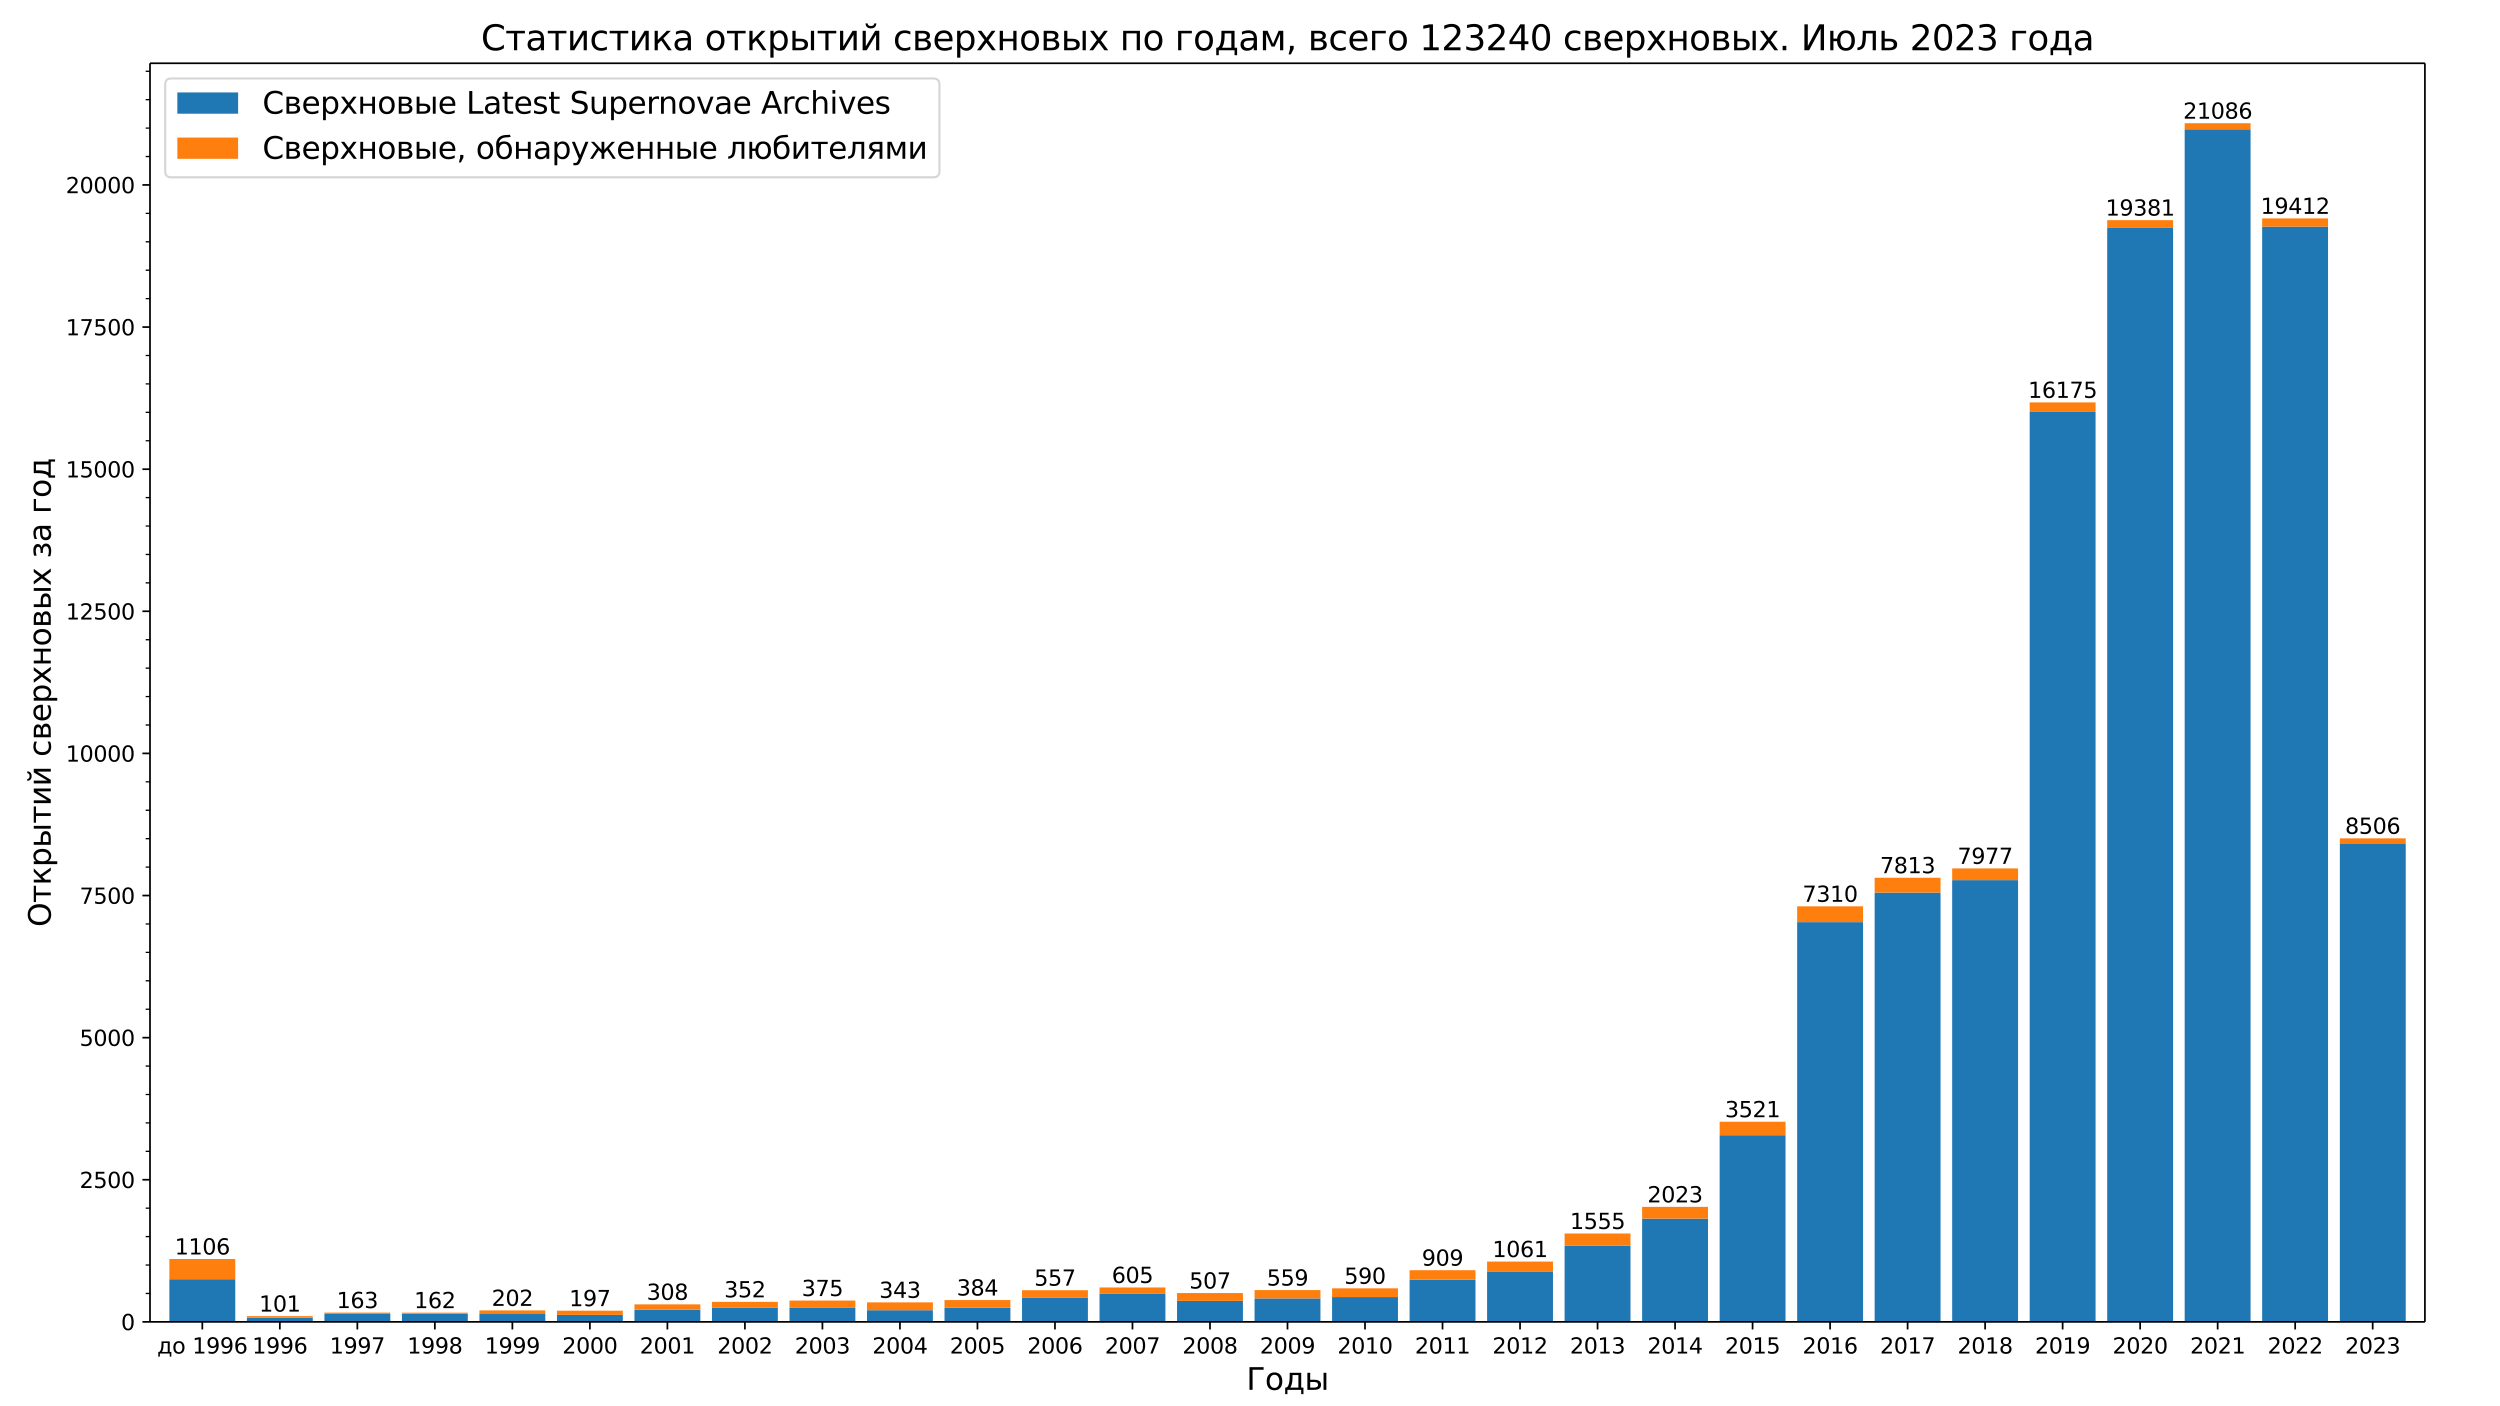 <?xml version="1.0" encoding="UTF-8"?>
<!DOCTYPE svg  PUBLIC '-//W3C//DTD SVG 1.1//EN'  'http://www.w3.org/Graphics/SVG/1.1/DTD/svg11.dtd'>
<svg width="1152pt" height="648pt" version="1.1" viewBox="0 0 1152 648" xmlns="http://www.w3.org/2000/svg" xmlns:xlink="http://www.w3.org/1999/xlink"><defs><style type="text/css">*{stroke-linejoin: round; stroke-linecap: butt}</style></defs><path d="m0 648h1152v-648h-1152z" fill="#fff"/><path d="m69.12 609.12h1048.3v-579.96h-1048.3z" fill="#fff"/><path d="m78.049 609.12h30.36v-19.672h-30.36z" clip-path="url(#b)" fill="#1f77b4"/><path d="m113.77 609.12h30.36v-1.886h-30.36z" clip-path="url(#b)" fill="#1f77b4"/><path d="m149.49 609.12h30.36v-3.667h-30.36z" clip-path="url(#b)" fill="#1f77b4"/><path d="m185.2 609.12h30.36v-3.72h-30.36z" clip-path="url(#b)" fill="#1f77b4"/><path d="m220.92 609.12h30.36v-3.615h-30.36z" clip-path="url(#b)" fill="#1f77b4"/><path d="m256.64 609.12h30.36v-3.222h-30.36z" clip-path="url(#b)" fill="#1f77b4"/><path d="m292.36 609.12h30.36v-5.632h-30.36z" clip-path="url(#b)" fill="#1f77b4"/><path d="m328.07 609.12h30.36v-6.47h-30.36z" clip-path="url(#b)" fill="#1f77b4"/><path d="m363.79 609.12h30.36v-6.444h-30.36z" clip-path="url(#b)" fill="#1f77b4"/><path d="m399.51 609.12h30.36v-5.37h-30.36z" clip-path="url(#b)" fill="#1f77b4"/><path d="m435.23 609.12h30.36v-6.575h-30.36z" clip-path="url(#b)" fill="#1f77b4"/><path d="m470.95 609.12h30.36v-11.08h-30.36z" clip-path="url(#b)" fill="#1f77b4"/><path d="m506.66 609.12h30.36v-12.888h-30.36z" clip-path="url(#b)" fill="#1f77b4"/><path d="m542.38 609.12h30.36v-9.666h-30.36z" clip-path="url(#b)" fill="#1f77b4"/><path d="m578.1 609.12h30.36v-10.818h-30.36z" clip-path="url(#b)" fill="#1f77b4"/><path d="m613.82 609.12h30.36v-11.447h-30.36z" clip-path="url(#b)" fill="#1f77b4"/><path d="m649.54 609.12h30.36v-19.437h-30.36z" clip-path="url(#b)" fill="#1f77b4"/><path d="m685.25 609.12h30.36v-23.261h-30.36z" clip-path="url(#b)" fill="#1f77b4"/><path d="m720.97 609.12h30.36v-35.075h-30.36z" clip-path="url(#b)" fill="#1f77b4"/><path d="m756.69 609.12h30.36v-47.596h-30.36z" clip-path="url(#b)" fill="#1f77b4"/><path d="m792.41 609.12h30.36v-86.024h-30.36z" clip-path="url(#b)" fill="#1f77b4"/><path d="m828.13 609.12h30.36v-184.2h-30.36z" clip-path="url(#b)" fill="#1f77b4"/><path d="m863.84 609.12h30.36v-197.82h-30.36z" clip-path="url(#b)" fill="#1f77b4"/><path d="m899.56 609.12h30.36v-203.56h-30.36z" clip-path="url(#b)" fill="#1f77b4"/><path d="m935.28 609.12h30.36v-419.3h-30.36z" clip-path="url(#b)" fill="#1f77b4"/><path d="m971 609.12h30.36v-504.35h-30.36z" clip-path="url(#b)" fill="#1f77b4"/><path d="m1006.7 609.12h30.36v-549.54h-30.36z" clip-path="url(#b)" fill="#1f77b4"/><path d="m1042.4 609.12h30.36v-504.69h-30.36z" clip-path="url(#b)" fill="#1f77b4"/><path d="m1078.2 609.12h30.36v-220.19h-30.36z" clip-path="url(#b)" fill="#1f77b4"/><path d="m78.049 589.45h30.36v-9.299h-30.36z" clip-path="url(#b)" fill="#ff7f0e"/><path d="m113.77 607.23h30.36v-0.76h-30.36z" clip-path="url(#b)" fill="#ff7f0e"/><path d="m149.49 605.45h30.36v-0.602h-30.36z" clip-path="url(#b)" fill="#ff7f0e"/><path d="m185.2 605.4h30.36v-0.524h-30.36z" clip-path="url(#b)" fill="#ff7f0e"/><path d="m220.92 605.51h30.36v-1.677h-30.36z" clip-path="url(#b)" fill="#ff7f0e"/><path d="m256.64 605.9h30.36v-1.938h-30.36z" clip-path="url(#b)" fill="#ff7f0e"/><path d="m292.36 603.49h30.36v-2.436h-30.36z" clip-path="url(#b)" fill="#ff7f0e"/><path d="m328.07 602.65h30.36v-2.751h-30.36z" clip-path="url(#b)" fill="#ff7f0e"/><path d="m363.79 602.68h30.36v-3.379h-30.36z" clip-path="url(#b)" fill="#ff7f0e"/><path d="m399.51 603.75h30.36v-3.615h-30.36z" clip-path="url(#b)" fill="#ff7f0e"/><path d="m435.23 602.55h30.36v-3.484h-30.36z" clip-path="url(#b)" fill="#ff7f0e"/><path d="m470.95 598.04h30.36v-3.51h-30.36z" clip-path="url(#b)" fill="#ff7f0e"/><path d="m506.66 596.23h30.36v-2.96h-30.36z" clip-path="url(#b)" fill="#ff7f0e"/><path d="m542.38 599.45h30.36v-3.615h-30.36z" clip-path="url(#b)" fill="#ff7f0e"/><path d="m578.1 598.3h30.36v-3.824h-30.36z" clip-path="url(#b)" fill="#ff7f0e"/><path d="m613.82 597.67h30.36v-4.008h-30.36z" clip-path="url(#b)" fill="#ff7f0e"/><path d="m649.54 589.68h30.36v-4.375h-30.36z" clip-path="url(#b)" fill="#ff7f0e"/><path d="m685.25 585.86h30.36v-4.532h-30.36z" clip-path="url(#b)" fill="#ff7f0e"/><path d="m720.97 574.05h30.36v-5.658h-30.36z" clip-path="url(#b)" fill="#ff7f0e"/><path d="m756.69 561.52h30.36v-5.396h-30.36z" clip-path="url(#b)" fill="#ff7f0e"/><path d="m792.41 523.1h30.36v-6.208h-30.36z" clip-path="url(#b)" fill="#ff7f0e"/><path d="m828.13 424.92h30.36v-7.282h-30.36z" clip-path="url(#b)" fill="#ff7f0e"/><path d="m863.84 411.3h30.36v-6.837h-30.36z" clip-path="url(#b)" fill="#ff7f0e"/><path d="m899.56 405.56h30.36v-5.396h-30.36z" clip-path="url(#b)" fill="#ff7f0e"/><path d="m935.28 189.82h30.36v-4.401h-30.36z" clip-path="url(#b)" fill="#ff7f0e"/><path d="m971 104.77h30.36v-3.327h-30.36z" clip-path="url(#b)" fill="#ff7f0e"/><path d="m1006.7 59.58h30.36v-2.803h-30.36z" clip-path="url(#b)" fill="#ff7f0e"/><path d="m1042.4 104.43h30.36v-3.798h-30.36z" clip-path="url(#b)" fill="#ff7f0e"/><path d="m1078.2 388.93h30.36v-2.619h-30.36z" clip-path="url(#b)" fill="#ff7f0e"/><defs><path id="f" d="m0 0v3.5" stroke="#000" stroke-width=".8"/></defs><use x="93.23" y="609.12" stroke="#000000" stroke-width=".8" xlink:href="#f"/><g transform="translate(72.399 623.72) scale(.1 -.1)"><defs><path id="z" transform="scale(.016)" d="m1384 459h1669v2582h-1209v-438q0-1287-369-1975l-91-169zm-834 0q284 125 409 391 307 659 307 1988v662h2365v-3041h460v-1343h-460v884h-2837v-884h-460v1343h216z"/><path id="k" transform="scale(.016)" d="m1959 3097q-462 0-731-361t-269-989 267-989q268-361 733-361 460 0 728 362 269 363 269 988 0 622-269 986-268 364-728 364zm0 487q750 0 1178-488 429-487 429-1349 0-859-429-1349-428-489-1178-489-753 0-1180 489-426 490-426 1349 0 862 426 1349 427 488 1180 488z"/><path id="d" transform="scale(.016)" d="m794 531h1031v3560l-1122-225v575l1116 225h631v-4135h1031v-531h-2687v531z"/><path id="h" transform="scale(.016)" d="m703 97v575q238-113 481-172 244-59 479-59 625 0 954 420 330 420 377 1277-181-269-460-413-278-144-615-144-700 0-1108 423-408 424-408 1159 0 718 425 1152 425 435 1131 435 810 0 1236-621 427-620 427-1801 0-1103-524-1761-523-658-1407-658-238 0-482 47-243 47-506 141zm1256 1978q425 0 673 290 249 291 249 798 0 503-249 795-248 292-673 292t-673-292-248-795q0-507 248-798 248-290 673-290z"/><path id="l" transform="scale(.016)" d="m2113 2584q-425 0-674-291-248-290-248-796 0-503 248-796 249-292 674-292t673 292q248 293 248 796 0 506-248 796-248 291-673 291zm1253 1979v-575q-238 112-480 171-242 60-480 60-625 0-955-422-329-422-376-1275 184 272 462 417 279 145 613 145 703 0 1111-427 408-426 408-1160 0-719-425-1154-425-434-1131-434-810 0-1238 620-428 621-428 1799 0 1106 525 1764t1409 658q238 0 480-47t505-140z"/></defs><use xlink:href="#z"/><use x="69.141" xlink:href="#k"/><use x="130.322" xlink:href="#DejaVuSans-20"/><use x="162.109" xlink:href="#d"/><use x="225.732" xlink:href="#h"/><use x="289.355" xlink:href="#h"/><use x="352.979" xlink:href="#l"/></g><use x="128.947" y="609.12" stroke="#000000" stroke-width=".8" xlink:href="#f"/><g transform="translate(116.22 623.72) scale(.1 -.1)"><use xlink:href="#d"/><use x="63.623" xlink:href="#h"/><use x="127.246" xlink:href="#h"/><use x="190.869" xlink:href="#l"/></g><use x="164.665" y="609.12" stroke="#000000" stroke-width=".8" xlink:href="#f"/><g transform="translate(151.94 623.72) scale(.1 -.1)"><defs><path id="j" transform="scale(.016)" d="m525 4666h3e3v-269l-1694-4397h-659l1594 4134h-2241v532z"/></defs><use xlink:href="#d"/><use x="63.623" xlink:href="#h"/><use x="127.246" xlink:href="#h"/><use x="190.869" xlink:href="#j"/></g><use x="200.383" y="609.12" stroke="#000000" stroke-width=".8" xlink:href="#f"/><g transform="translate(187.66 623.72) scale(.1 -.1)"><defs><path id="q" transform="scale(.016)" d="m2034 2216q-450 0-708-241-257-241-257-662 0-422 257-663 258-241 708-241t709 242q260 243 260 662 0 421-258 662-257 241-711 241zm-631 268q-406 100-633 378-226 279-226 679 0 559 398 884 399 325 1092 325 697 0 1094-325t397-884q0-400-227-679-226-278-629-378 456-106 710-416 255-309 255-755 0-679-414-1042-414-362-1186-362-771 0-1186 362-414 363-414 1042 0 446 256 755 257 310 713 416zm-231 997q0-362 226-565 227-203 636-203 407 0 636 203 230 203 230 565 0 363-230 566-229 203-636 203-409 0-636-203-226-203-226-566z"/></defs><use xlink:href="#d"/><use x="63.623" xlink:href="#h"/><use x="127.246" xlink:href="#h"/><use x="190.869" xlink:href="#q"/></g><use x="236.101" y="609.12" stroke="#000000" stroke-width=".8" xlink:href="#f"/><g transform="translate(223.38 623.72) scale(.1 -.1)"><use xlink:href="#d"/><use x="63.623" xlink:href="#h"/><use x="127.246" xlink:href="#h"/><use x="190.869" xlink:href="#h"/></g><use x="271.819" y="609.12" stroke="#000000" stroke-width=".8" xlink:href="#f"/><g transform="translate(259.09 623.72) scale(.1 -.1)"><defs><path id="c" transform="scale(.016)" d="m1228 531h2203v-531h-2962v531q359 372 979 998 621 627 780 809 303 340 423 576 121 236 121 464 0 372-261 606-261 235-680 235-297 0-627-103-329-103-704-313v638q381 153 712 231 332 78 607 78 725 0 1156-363 431-362 431-968 0-288-108-546-107-257-392-607-78-91-497-524-418-433-1181-1211z"/><path id="a" transform="scale(.016)" d="m2034 4250q-487 0-733-480-245-479-245-1442 0-959 245-1439 246-480 733-480 491 0 736 480 246 480 246 1439 0 963-246 1442-245 480-736 480zm0 500q785 0 1199-621 414-620 414-1801 0-1178-414-1799-414-620-1199-620-784 0-1198 620-414 621-414 1799 0 1181 414 1801 414 621 1198 621z"/></defs><use xlink:href="#c"/><use x="63.623" xlink:href="#a"/><use x="127.246" xlink:href="#a"/><use x="190.869" xlink:href="#a"/></g><use x="307.537" y="609.12" stroke="#000000" stroke-width=".8" xlink:href="#f"/><g transform="translate(294.81 623.72) scale(.1 -.1)"><use xlink:href="#c"/><use x="63.623" xlink:href="#a"/><use x="127.246" xlink:href="#a"/><use x="190.869" xlink:href="#d"/></g><use x="343.255" y="609.12" stroke="#000000" stroke-width=".8" xlink:href="#f"/><g transform="translate(330.53 623.72) scale(.1 -.1)"><use xlink:href="#c"/><use x="63.623" xlink:href="#a"/><use x="127.246" xlink:href="#a"/><use x="190.869" xlink:href="#c"/></g><use x="378.973" y="609.12" stroke="#000000" stroke-width=".8" xlink:href="#f"/><g transform="translate(366.25 623.72) scale(.1 -.1)"><defs><path id="i" transform="scale(.016)" d="m2597 2516q453-97 707-404 255-306 255-756 0-690-475-1069-475-378-1350-378-293 0-604 58t-642 174v609q262-153 574-231 313-78 654-78 593 0 904 234t311 681q0 413-289 645-289 233-804 233h-544v519h569q465 0 712 186t247 536q0 359-255 551-254 193-729 193-260 0-557-57-297-56-653-174v562q360 100 674 150t592 50q719 0 1137-327 419-326 419-882 0-388-222-655t-631-370z"/></defs><use xlink:href="#c"/><use x="63.623" xlink:href="#a"/><use x="127.246" xlink:href="#a"/><use x="190.869" xlink:href="#i"/></g><use x="414.691" y="609.12" stroke="#000000" stroke-width=".8" xlink:href="#f"/><g transform="translate(401.97 623.72) scale(.1 -.1)"><defs><path id="x" transform="scale(.016)" d="m2419 4116-1594-2491h1594v2491zm-166 550h794v-3041h666v-525h-666v-1100h-628v1100h-2106v609l1940 2957z"/></defs><use xlink:href="#c"/><use x="63.623" xlink:href="#a"/><use x="127.246" xlink:href="#a"/><use x="190.869" xlink:href="#x"/></g><use x="450.408" y="609.12" stroke="#000000" stroke-width=".8" xlink:href="#f"/><g transform="translate(437.68 623.72) scale(.1 -.1)"><defs><path id="g" transform="scale(.016)" d="m691 4666h2478v-532h-1900v-1143q137 47 274 70 138 23 276 23 781 0 1237-428 457-428 457-1159 0-753-469-1171-469-417-1322-417-294 0-599 50-304 50-629 150v635q281-153 581-228t634-75q541 0 856 284 316 284 316 772 0 487-316 771-315 285-856 285-253 0-505-56-251-56-513-175v2344z"/></defs><use xlink:href="#c"/><use x="63.623" xlink:href="#a"/><use x="127.246" xlink:href="#a"/><use x="190.869" xlink:href="#g"/></g><use x="486.126" y="609.12" stroke="#000000" stroke-width=".8" xlink:href="#f"/><g transform="translate(473.4 623.72) scale(.1 -.1)"><use xlink:href="#c"/><use x="63.623" xlink:href="#a"/><use x="127.246" xlink:href="#a"/><use x="190.869" xlink:href="#l"/></g><use x="521.844" y="609.12" stroke="#000000" stroke-width=".8" xlink:href="#f"/><g transform="translate(509.12 623.72) scale(.1 -.1)"><use xlink:href="#c"/><use x="63.623" xlink:href="#a"/><use x="127.246" xlink:href="#a"/><use x="190.869" xlink:href="#j"/></g><use x="557.562" y="609.12" stroke="#000000" stroke-width=".8" xlink:href="#f"/><g transform="translate(544.84 623.72) scale(.1 -.1)"><use xlink:href="#c"/><use x="63.623" xlink:href="#a"/><use x="127.246" xlink:href="#a"/><use x="190.869" xlink:href="#q"/></g><use x="593.28" y="609.12" stroke="#000000" stroke-width=".8" xlink:href="#f"/><g transform="translate(580.56 623.72) scale(.1 -.1)"><use xlink:href="#c"/><use x="63.623" xlink:href="#a"/><use x="127.246" xlink:href="#a"/><use x="190.869" xlink:href="#h"/></g><use x="628.998" y="609.12" stroke="#000000" stroke-width=".8" xlink:href="#f"/><g transform="translate(616.27 623.72) scale(.1 -.1)"><use xlink:href="#c"/><use x="63.623" xlink:href="#a"/><use x="127.246" xlink:href="#d"/><use x="190.869" xlink:href="#a"/></g><use x="664.716" y="609.12" stroke="#000000" stroke-width=".8" xlink:href="#f"/><g transform="translate(651.99 623.72) scale(.1 -.1)"><use xlink:href="#c"/><use x="63.623" xlink:href="#a"/><use x="127.246" xlink:href="#d"/><use x="190.869" xlink:href="#d"/></g><use x="700.434" y="609.12" stroke="#000000" stroke-width=".8" xlink:href="#f"/><g transform="translate(687.71 623.72) scale(.1 -.1)"><use xlink:href="#c"/><use x="63.623" xlink:href="#a"/><use x="127.246" xlink:href="#d"/><use x="190.869" xlink:href="#c"/></g><use x="736.152" y="609.12" stroke="#000000" stroke-width=".8" xlink:href="#f"/><g transform="translate(723.43 623.72) scale(.1 -.1)"><use xlink:href="#c"/><use x="63.623" xlink:href="#a"/><use x="127.246" xlink:href="#d"/><use x="190.869" xlink:href="#i"/></g><use x="771.869" y="609.12" stroke="#000000" stroke-width=".8" xlink:href="#f"/><g transform="translate(759.14 623.72) scale(.1 -.1)"><use xlink:href="#c"/><use x="63.623" xlink:href="#a"/><use x="127.246" xlink:href="#d"/><use x="190.869" xlink:href="#x"/></g><use x="807.587" y="609.12" stroke="#000000" stroke-width=".8" xlink:href="#f"/><g transform="translate(794.86 623.72) scale(.1 -.1)"><use xlink:href="#c"/><use x="63.623" xlink:href="#a"/><use x="127.246" xlink:href="#d"/><use x="190.869" xlink:href="#g"/></g><use x="843.305" y="609.12" stroke="#000000" stroke-width=".8" xlink:href="#f"/><g transform="translate(830.58 623.72) scale(.1 -.1)"><use xlink:href="#c"/><use x="63.623" xlink:href="#a"/><use x="127.246" xlink:href="#d"/><use x="190.869" xlink:href="#l"/></g><use x="879.023" y="609.12" stroke="#000000" stroke-width=".8" xlink:href="#f"/><g transform="translate(866.3 623.72) scale(.1 -.1)"><use xlink:href="#c"/><use x="63.623" xlink:href="#a"/><use x="127.246" xlink:href="#d"/><use x="190.869" xlink:href="#j"/></g><use x="914.741" y="609.12" stroke="#000000" stroke-width=".8" xlink:href="#f"/><g transform="translate(902.02 623.72) scale(.1 -.1)"><use xlink:href="#c"/><use x="63.623" xlink:href="#a"/><use x="127.246" xlink:href="#d"/><use x="190.869" xlink:href="#q"/></g><use x="950.459" y="609.12" stroke="#000000" stroke-width=".8" xlink:href="#f"/><g transform="translate(937.73 623.72) scale(.1 -.1)"><use xlink:href="#c"/><use x="63.623" xlink:href="#a"/><use x="127.246" xlink:href="#d"/><use x="190.869" xlink:href="#h"/></g><use x="986.177" y="609.12" stroke="#000000" stroke-width=".8" xlink:href="#f"/><g transform="translate(973.45 623.72) scale(.1 -.1)"><use xlink:href="#c"/><use x="63.623" xlink:href="#a"/><use x="127.246" xlink:href="#c"/><use x="190.869" xlink:href="#a"/></g><use x="1021.895" y="609.12" stroke="#000000" stroke-width=".8" xlink:href="#f"/><g transform="translate(1009.2 623.72) scale(.1 -.1)"><use xlink:href="#c"/><use x="63.623" xlink:href="#a"/><use x="127.246" xlink:href="#c"/><use x="190.869" xlink:href="#d"/></g><use x="1057.613" y="609.12" stroke="#000000" stroke-width=".8" xlink:href="#f"/><g transform="translate(1044.9 623.72) scale(.1 -.1)"><use xlink:href="#c"/><use x="63.623" xlink:href="#a"/><use x="127.246" xlink:href="#c"/><use x="190.869" xlink:href="#c"/></g><use x="1093.33" y="609.12" stroke="#000000" stroke-width=".8" xlink:href="#f"/><g transform="translate(1080.6 623.72) scale(.1 -.1)"><use xlink:href="#c"/><use x="63.623" xlink:href="#a"/><use x="127.246" xlink:href="#c"/><use x="190.869" xlink:href="#i"/></g><g transform="translate(574.36 640.44) scale(.14 -.14)"><defs><path id="bg" transform="scale(.016)" d="m628 0v4666h2903v-532h-2272v-4134h-631z"/><path id="p" transform="scale(.016)" d="m3907 3500h575v-3500h-575v3500zm288 84zm-1414-2546q0 281-205 428-204 147-598 147h-819v-1154h819q394 0 598 148 205 149 205 431zm-2200 2462h578v-1428h844q669 0 1030-255 361-254 361-779t-361-782q-361-256-1030-256h-1422v3500z"/></defs><use xlink:href="#bg"/><use x="60.986" xlink:href="#k"/><use x="122.168" xlink:href="#z"/><use x="191.309" xlink:href="#p"/></g><defs><path id="o" d="m0 0h-3.5" stroke="#000" stroke-width=".8"/></defs><use x="69.12" y="609.12" stroke="#000000" stroke-width=".8" xlink:href="#o"/><g transform="translate(55.758 612.92) scale(.1 -.1)"><use xlink:href="#a"/></g><use x="69.12" y="543.633" stroke="#000000" stroke-width=".8" xlink:href="#o"/><g transform="translate(36.67 547.43) scale(.1 -.1)"><use xlink:href="#c"/><use x="63.623" xlink:href="#g"/><use x="127.246" xlink:href="#a"/><use x="190.869" xlink:href="#a"/></g><use x="69.12" y="478.146" stroke="#000000" stroke-width=".8" xlink:href="#o"/><g transform="translate(36.67 481.95) scale(.1 -.1)"><use xlink:href="#g"/><use x="63.623" xlink:href="#a"/><use x="127.246" xlink:href="#a"/><use x="190.869" xlink:href="#a"/></g><use x="69.12" y="412.659" stroke="#000000" stroke-width=".8" xlink:href="#o"/><g transform="translate(36.67 416.46) scale(.1 -.1)"><use xlink:href="#j"/><use x="63.623" xlink:href="#g"/><use x="127.246" xlink:href="#a"/><use x="190.869" xlink:href="#a"/></g><use x="69.12" y="347.172" stroke="#000000" stroke-width=".8" xlink:href="#o"/><g transform="translate(30.308 350.97) scale(.1 -.1)"><use xlink:href="#d"/><use x="63.623" xlink:href="#a"/><use x="127.246" xlink:href="#a"/><use x="190.869" xlink:href="#a"/><use x="254.492" xlink:href="#a"/></g><use x="69.12" y="281.685" stroke="#000000" stroke-width=".8" xlink:href="#o"/><g transform="translate(30.308 285.48) scale(.1 -.1)"><use xlink:href="#d"/><use x="63.623" xlink:href="#c"/><use x="127.246" xlink:href="#g"/><use x="190.869" xlink:href="#a"/><use x="254.492" xlink:href="#a"/></g><use x="69.12" y="216.198" stroke="#000000" stroke-width=".8" xlink:href="#o"/><g transform="translate(30.308 220) scale(.1 -.1)"><use xlink:href="#d"/><use x="63.623" xlink:href="#g"/><use x="127.246" xlink:href="#a"/><use x="190.869" xlink:href="#a"/><use x="254.492" xlink:href="#a"/></g><use x="69.12" y="150.712" stroke="#000000" stroke-width=".8" xlink:href="#o"/><g transform="translate(30.308 154.51) scale(.1 -.1)"><use xlink:href="#d"/><use x="63.623" xlink:href="#j"/><use x="127.246" xlink:href="#g"/><use x="190.869" xlink:href="#a"/><use x="254.492" xlink:href="#a"/></g><use x="69.12" y="85.225" stroke="#000000" stroke-width=".8" xlink:href="#o"/><g transform="translate(30.308 89.024) scale(.1 -.1)"><use xlink:href="#c"/><use x="63.623" xlink:href="#a"/><use x="127.246" xlink:href="#a"/><use x="190.869" xlink:href="#a"/><use x="254.492" xlink:href="#a"/></g><defs><path id="e" d="m0 0h-2" stroke="#000" stroke-width=".6"/></defs><use x="69.12" y="596.023" stroke="#000000" stroke-width=".6" xlink:href="#e"/><use x="69.12" y="582.925" stroke="#000000" stroke-width=".6" xlink:href="#e"/><use x="69.12" y="569.828" stroke="#000000" stroke-width=".6" xlink:href="#e"/><use x="69.12" y="556.73" stroke="#000000" stroke-width=".6" xlink:href="#e"/><use x="69.12" y="530.536" stroke="#000000" stroke-width=".6" xlink:href="#e"/><use x="69.12" y="517.438" stroke="#000000" stroke-width=".6" xlink:href="#e"/><use x="69.12" y="504.341" stroke="#000000" stroke-width=".6" xlink:href="#e"/><use x="69.12" y="491.244" stroke="#000000" stroke-width=".6" xlink:href="#e"/><use x="69.12" y="465.049" stroke="#000000" stroke-width=".6" xlink:href="#e"/><use x="69.12" y="451.951" stroke="#000000" stroke-width=".6" xlink:href="#e"/><use x="69.12" y="438.854" stroke="#000000" stroke-width=".6" xlink:href="#e"/><use x="69.12" y="425.757" stroke="#000000" stroke-width=".6" xlink:href="#e"/><use x="69.12" y="399.562" stroke="#000000" stroke-width=".6" xlink:href="#e"/><use x="69.12" y="386.464" stroke="#000000" stroke-width=".6" xlink:href="#e"/><use x="69.12" y="373.367" stroke="#000000" stroke-width=".6" xlink:href="#e"/><use x="69.12" y="360.27" stroke="#000000" stroke-width=".6" xlink:href="#e"/><use x="69.12" y="334.075" stroke="#000000" stroke-width=".6" xlink:href="#e"/><use x="69.12" y="320.978" stroke="#000000" stroke-width=".6" xlink:href="#e"/><use x="69.12" y="307.88" stroke="#000000" stroke-width=".6" xlink:href="#e"/><use x="69.12" y="294.783" stroke="#000000" stroke-width=".6" xlink:href="#e"/><use x="69.12" y="268.588" stroke="#000000" stroke-width=".6" xlink:href="#e"/><use x="69.12" y="255.491" stroke="#000000" stroke-width=".6" xlink:href="#e"/><use x="69.12" y="242.393" stroke="#000000" stroke-width=".6" xlink:href="#e"/><use x="69.12" y="229.296" stroke="#000000" stroke-width=".6" xlink:href="#e"/><use x="69.12" y="203.101" stroke="#000000" stroke-width=".6" xlink:href="#e"/><use x="69.12" y="190.004" stroke="#000000" stroke-width=".6" xlink:href="#e"/><use x="69.12" y="176.906" stroke="#000000" stroke-width=".6" xlink:href="#e"/><use x="69.12" y="163.809" stroke="#000000" stroke-width=".6" xlink:href="#e"/><use x="69.12" y="137.614" stroke="#000000" stroke-width=".6" xlink:href="#e"/><use x="69.12" y="124.517" stroke="#000000" stroke-width=".6" xlink:href="#e"/><use x="69.12" y="111.419" stroke="#000000" stroke-width=".6" xlink:href="#e"/><use x="69.12" y="98.322" stroke="#000000" stroke-width=".6" xlink:href="#e"/><use x="69.12" y="72.127" stroke="#000000" stroke-width=".6" xlink:href="#e"/><use x="69.12" y="59.03" stroke="#000000" stroke-width=".6" xlink:href="#e"/><use x="69.12" y="45.933" stroke="#000000" stroke-width=".6" xlink:href="#e"/><use x="69.12" y="32.835" stroke="#000000" stroke-width=".6" xlink:href="#e"/><g transform="translate(23.396 427.11) rotate(-90) scale(.14 -.14)"><defs><path id="be" transform="scale(.016)" d="m2522 4238q-688 0-1093-513-404-512-404-1397 0-881 404-1394 405-512 1093-512 687 0 1089 512 402 513 402 1394 0 885-402 1397-402 513-1089 513zm0 512q981 0 1568-658 588-658 588-1764 0-1103-588-1761-587-658-1568-658-984 0-1574 656-589 657-589 1763t589 1764q590 658 1574 658z"/><path id="s" transform="scale(.016)" d="m188 3500h3353v-459h-1394v-3041h-566v3041h-1393v459z"/><path id="ad" transform="scale(.016)" d="m581 3500h572v-1644l1622 1644h706l-1337-1353 1509-2147h-644l-1240 1766-616-625v-1141h-572v3500z"/><path id="t" transform="scale(.016)" d="m1159 525v-1856h-578v4831h578v-531q182 312 458 463 277 152 661 152 638 0 1036-506 399-506 399-1331t-399-1332q-398-506-1036-506-384 0-661 152-276 152-458 464zm1957 1222q0 634-261 995t-717 361q-457 0-718-361t-261-995 261-995 718-361q456 0 717 361t261 995z"/><path id="v" transform="scale(.016)" d="m3578 3500v-3500h-572v2809l-1687-2809h-738v3500h572v-2803l1685 2803h740z"/><path id="am" transform="scale(.016)" d="m3578 3500v-3500h-572v2809l-1687-2809h-738v3500h572v-2803l1685 2803h740zm-2476 1333h369q34-234 185-352 152-117 424-117 269 0 419 116t190 353h369q-31-447-278-672t-700-225-700 225-278 672z"/><path id="y" transform="scale(.016)" d="m3122 3366v-538q-244 135-489 202t-495 67q-560 0-870-355-309-354-309-995t309-996q310-354 870-354 250 0 495 67t489 202v-532q-241-112-499-168-257-57-548-57-791 0-1257 497-465 497-465 1341 0 856 470 1346 471 491 1290 491 265 0 518-55 253-54 491-163z"/><path id="n" transform="scale(.016)" d="m1156 1613v-1154h819q394 0 600 148 206 149 206 431 0 281-206 428t-600 147h-819zm0 1428v-969h757q325 0 531 129 206 130 206 362 0 231-206 354-206 124-531 124h-757zm-575 459h1369q616 0 947-225t331-641q0-321-169-511-168-189-500-235 397-75 616-313 219-237 219-594 0-468-361-725-361-256-1030-256h-1422v3500z"/><path id="m" transform="scale(.016)" d="m3597 1894v-281h-2644q38-594 358-905t892-311q331 0 642 81t618 244v-544q-310-131-635-200t-659-69q-838 0-1327 487-489 488-489 1320 0 859 464 1363 464 505 1252 505 706 0 1117-455 411-454 411-1235zm-575 169q-6 471-264 752-258 282-683 282-481 0-770-272t-333-766l2050 4z"/><path id="r" transform="scale(.016)" d="m3513 3500-1266-1703 1331-1797h-678l-1019 1375-1018-1375h-679l1360 1831-1244 1669h678l928-1247 928 1247h679z"/><path id="u" transform="scale(.016)" d="m581 3500h578v-1428h1866v1428h578v-3500h-578v1613h-1866v-1613h-578v3500z"/><path id="bc" transform="scale(.016)" d="m2206 1888q388-75 603-304 216-228 216-565 0-541-403-826-403-284-1147-284-250 0-514 44t-545 131v535q222-116 487-174 266-57 556-57 472 0 736 175t264 456q0 275-234 442t-662 167h-463v475h484q363 0 574 139t211 358q0 200-218 344-217 144-588 144-222 0-474-41-251-41-555-131v522q307 75 572 112 266 38 503 38 613 0 967-246 355-245 355-686 0-290-188-492-187-201-537-276z"/><path id="w" transform="scale(.016)" d="m2194 1759q-697 0-966-159t-269-544q0-306 202-486 202-179 548-179 479 0 768 339t289 901v128h-572zm1147 238v-1997h-575v531q-197-318-491-470t-719-152q-537 0-855 302-317 302-317 808 0 590 395 890 396 300 1180 300h807v57q0 397-261 614t-733 217q-300 0-585-72-284-72-546-216v532q315 122 612 182 297 61 578 61 760 0 1135-394 375-393 375-1193z"/><path id="ab" transform="scale(.016)" d="m581 0v3500h2469v-459h-1891v-3041h-578z"/></defs><use xlink:href="#be"/><use x="78.711" xlink:href="#s"/><use x="136.963" xlink:href="#ad"/><use x="197.363" xlink:href="#t"/><use x="260.84" xlink:href="#p"/><use x="339.795" xlink:href="#s"/><use x="398.047" xlink:href="#v"/><use x="463.037" xlink:href="#am"/><use x="528.027" xlink:href="#DejaVuSans-20"/><use x="559.814" xlink:href="#y"/><use x="614.795" xlink:href="#n"/><use x="673.73" xlink:href="#m"/><use x="735.254" xlink:href="#t"/><use x="798.73" xlink:href="#r"/><use x="857.91" xlink:href="#u"/><use x="923.291" xlink:href="#k"/><use x="984.473" xlink:href="#n"/><use x="1043.408" xlink:href="#p"/><use x="1122.363" xlink:href="#r"/><use x="1181.543" xlink:href="#DejaVuSans-20"/><use x="1213.33" xlink:href="#bc"/><use x="1266.504" xlink:href="#w"/><use x="1327.783" xlink:href="#DejaVuSans-20"/><use x="1359.57" xlink:href="#ab"/><use x="1412.109" xlink:href="#k"/><use x="1473.291" xlink:href="#z"/></g><path d="m69.12 609.12v-579.96" fill="none" stroke="#000" stroke-linecap="square" stroke-width=".8"/><path d="m1117.4 609.12v-579.96" fill="none" stroke="#000" stroke-linecap="square" stroke-width=".8"/><path d="m69.12 609.12h1048.3" fill="none" stroke="#000" stroke-linecap="square" stroke-width=".8"/><path d="m69.12 29.16h1048.3" fill="none" stroke="#000" stroke-linecap="square" stroke-width=".8"/><g transform="translate(80.505 578.07) scale(.1 -.1)"><use xlink:href="#d"/><use x="63.623" xlink:href="#d"/><use x="127.246" xlink:href="#a"/><use x="190.869" xlink:href="#l"/></g><g transform="translate(119.4 604.39) scale(.1 -.1)"><use xlink:href="#d"/><use x="63.623" xlink:href="#a"/><use x="127.246" xlink:href="#d"/></g><g transform="translate(155.12 602.77) scale(.1 -.1)"><use xlink:href="#d"/><use x="63.623" xlink:href="#l"/><use x="127.246" xlink:href="#i"/></g><g transform="translate(190.84 602.8) scale(.1 -.1)"><use xlink:href="#d"/><use x="63.623" xlink:href="#l"/><use x="127.246" xlink:href="#c"/></g><g transform="translate(226.56 601.75) scale(.1 -.1)"><use xlink:href="#c"/><use x="63.623" xlink:href="#a"/><use x="127.246" xlink:href="#c"/></g><g transform="translate(262.28 601.88) scale(.1 -.1)"><use xlink:href="#d"/><use x="63.623" xlink:href="#h"/><use x="127.246" xlink:href="#j"/></g><g transform="translate(297.99 598.97) scale(.1 -.1)"><use xlink:href="#i"/><use x="63.623" xlink:href="#a"/><use x="127.246" xlink:href="#q"/></g><g transform="translate(333.71 597.82) scale(.1 -.1)"><use xlink:href="#i"/><use x="63.623" xlink:href="#g"/><use x="127.246" xlink:href="#c"/></g><g transform="translate(369.43 597.22) scale(.1 -.1)"><use xlink:href="#i"/><use x="63.623" xlink:href="#j"/><use x="127.246" xlink:href="#g"/></g><g transform="translate(405.15 598.06) scale(.1 -.1)"><use xlink:href="#i"/><use x="63.623" xlink:href="#x"/><use x="127.246" xlink:href="#i"/></g><g transform="translate(440.86 596.98) scale(.1 -.1)"><use xlink:href="#i"/><use x="63.623" xlink:href="#q"/><use x="127.246" xlink:href="#x"/></g><g transform="translate(476.58 592.45) scale(.1 -.1)"><use xlink:href="#g"/><use x="63.623" xlink:href="#g"/><use x="127.246" xlink:href="#j"/></g><g transform="translate(512.3 591.19) scale(.1 -.1)"><use xlink:href="#l"/><use x="63.623" xlink:href="#a"/><use x="127.246" xlink:href="#g"/></g><g transform="translate(548.02 593.76) scale(.1 -.1)"><use xlink:href="#g"/><use x="63.623" xlink:href="#a"/><use x="127.246" xlink:href="#j"/></g><g transform="translate(583.74 592.4) scale(.1 -.1)"><use xlink:href="#g"/><use x="63.623" xlink:href="#g"/><use x="127.246" xlink:href="#h"/></g><g transform="translate(619.45 591.59) scale(.1 -.1)"><use xlink:href="#g"/><use x="63.623" xlink:href="#h"/><use x="127.246" xlink:href="#a"/></g><g transform="translate(655.17 583.23) scale(.1 -.1)"><use xlink:href="#h"/><use x="63.623" xlink:href="#a"/><use x="127.246" xlink:href="#h"/></g><g transform="translate(687.71 579.25) scale(.1 -.1)"><use xlink:href="#d"/><use x="63.623" xlink:href="#a"/><use x="127.246" xlink:href="#l"/><use x="190.869" xlink:href="#d"/></g><g transform="translate(723.43 566.31) scale(.1 -.1)"><use xlink:href="#d"/><use x="63.623" xlink:href="#g"/><use x="127.246" xlink:href="#g"/><use x="190.869" xlink:href="#g"/></g><g transform="translate(759.14 554.05) scale(.1 -.1)"><use xlink:href="#c"/><use x="63.623" xlink:href="#a"/><use x="127.246" xlink:href="#c"/><use x="190.869" xlink:href="#i"/></g><g transform="translate(794.86 514.81) scale(.1 -.1)"><use xlink:href="#i"/><use x="63.623" xlink:href="#g"/><use x="127.246" xlink:href="#c"/><use x="190.869" xlink:href="#d"/></g><g transform="translate(830.58 415.56) scale(.1 -.1)"><use xlink:href="#j"/><use x="63.623" xlink:href="#i"/><use x="127.246" xlink:href="#d"/><use x="190.869" xlink:href="#a"/></g><g transform="translate(866.3 402.38) scale(.1 -.1)"><use xlink:href="#j"/><use x="63.623" xlink:href="#q"/><use x="127.246" xlink:href="#d"/><use x="190.869" xlink:href="#i"/></g><g transform="translate(902.02 398.08) scale(.1 -.1)"><use xlink:href="#j"/><use x="63.623" xlink:href="#h"/><use x="127.246" xlink:href="#j"/><use x="190.869" xlink:href="#j"/></g><g transform="translate(934.55 183.34) scale(.1 -.1)"><use xlink:href="#d"/><use x="63.623" xlink:href="#l"/><use x="127.246" xlink:href="#d"/><use x="190.869" xlink:href="#j"/><use x="254.492" xlink:href="#g"/></g><g transform="translate(970.27 99.36) scale(.1 -.1)"><use xlink:href="#d"/><use x="63.623" xlink:href="#h"/><use x="127.246" xlink:href="#i"/><use x="190.869" xlink:href="#q"/><use x="254.492" xlink:href="#d"/></g><g transform="translate(1006 54.697) scale(.1 -.1)"><use xlink:href="#c"/><use x="63.623" xlink:href="#d"/><use x="127.246" xlink:href="#a"/><use x="190.869" xlink:href="#q"/><use x="254.492" xlink:href="#l"/></g><g transform="translate(1041.7 98.547) scale(.1 -.1)"><use xlink:href="#d"/><use x="63.623" xlink:href="#h"/><use x="127.246" xlink:href="#x"/><use x="190.869" xlink:href="#d"/><use x="254.492" xlink:href="#c"/></g><g transform="translate(1080.6 384.23) scale(.1 -.1)"><use xlink:href="#q"/><use x="63.623" xlink:href="#g"/><use x="127.246" xlink:href="#a"/><use x="190.869" xlink:href="#l"/></g><g transform="translate(221.64 23.16) scale(.16 -.16)"><defs><path id="ae" transform="scale(.016)" d="m4122 4306v-665q-319 297-680 443-361 147-767 147-800 0-1225-489t-425-1414q0-922 425-1411t1225-489q406 0 767 147t680 444v-660q-331-225-702-338-370-112-782-112-1060 0-1670 648-609 649-609 1771 0 1125 609 1773 610 649 1670 649 418 0 788-111 371-111 696-333z"/><path id="bb" transform="scale(.016)" d="m3603 3500v-3500h-578v3041h-1866v-3041h-578v3500h3022z"/><path id="al" transform="scale(.016)" d="m581 3500h841l994-2344 997 2344h834v-3500h-578v2950l-966-2278h-575l-969 2278v-2950h-578v3500z"/><path id="ao" transform="scale(.016)" d="m750 794h659v-538l-512-1e3h-403l256 1e3v538z"/><path id="bi" transform="scale(.016)" d="m684 794h660v-794h-660v794z"/><path id="bf" transform="scale(.016)" d="m4159 4666v-4666h-612v3903l-2069-3903h-850v4666h613v-3903l2068 3903h850z"/><path id="ak" transform="scale(.016)" d="m3431 3097q-462 0-731-361t-269-989 267-989q268-361 733-361 460 0 728 362 269 363 269 988 0 622-269 986-268 364-728 364zm-1587-994q59 594 448 1037 389 444 1139 444t1178-488q429-487 429-1349 0-859-429-1349-428-489-1178-489-753 0-1164 472t-439 1247h-650v-1628h-575v3500h575v-1397h666z"/><path id="ac" transform="scale(.016)" d="m238 0v478q568 88 743 481 213 554 213 1969v572h2365v-3500h-575v3041h-1215v-347q0-1350-275-1956-294-647-1256-738z"/><path id="az" transform="scale(.016)" d="m2781 1038q0 281-205 428-204 147-598 147h-819v-1154h819q394 0 598 148 205 149 205 431zm-2200 2462h578v-1428h844q669 0 1030-255 361-254 361-779t-361-782q-361-256-1030-256h-1422v3500z"/></defs><use xlink:href="#ae"/><use x="69.824" xlink:href="#s"/><use x="128.076" xlink:href="#w"/><use x="189.355" xlink:href="#s"/><use x="247.607" xlink:href="#v"/><use x="312.598" xlink:href="#y"/><use x="367.578" xlink:href="#s"/><use x="425.83" xlink:href="#v"/><use x="490.82" xlink:href="#ad"/><use x="551.221" xlink:href="#w"/><use x="612.5" xlink:href="#DejaVuSans-20"/><use x="644.287" xlink:href="#k"/><use x="705.469" xlink:href="#s"/><use x="763.721" xlink:href="#ad"/><use x="824.121" xlink:href="#t"/><use x="887.598" xlink:href="#p"/><use x="966.553" xlink:href="#s"/><use x="1024.805" xlink:href="#v"/><use x="1089.795" xlink:href="#am"/><use x="1154.785" xlink:href="#DejaVuSans-20"/><use x="1186.572" xlink:href="#y"/><use x="1241.553" xlink:href="#n"/><use x="1300.488" xlink:href="#m"/><use x="1362.012" xlink:href="#t"/><use x="1425.488" xlink:href="#r"/><use x="1484.668" xlink:href="#u"/><use x="1550.049" xlink:href="#k"/><use x="1611.23" xlink:href="#n"/><use x="1670.166" xlink:href="#p"/><use x="1749.121" xlink:href="#r"/><use x="1808.301" xlink:href="#DejaVuSans-20"/><use x="1840.088" xlink:href="#bb"/><use x="1905.469" xlink:href="#k"/><use x="1966.65" xlink:href="#DejaVuSans-20"/><use x="1998.438" xlink:href="#ab"/><use x="2050.977" xlink:href="#k"/><use x="2112.158" xlink:href="#z"/><use x="2181.299" xlink:href="#w"/><use x="2242.578" xlink:href="#al"/><use x="2318.018" xlink:href="#ao"/><use x="2349.805" xlink:href="#DejaVuSans-20"/><use x="2381.592" xlink:href="#n"/><use x="2440.527" xlink:href="#y"/><use x="2495.508" xlink:href="#m"/><use x="2557.031" xlink:href="#ab"/><use x="2609.57" xlink:href="#k"/><use x="2670.752" xlink:href="#DejaVuSans-20"/><use x="2702.539" xlink:href="#d"/><use x="2766.162" xlink:href="#c"/><use x="2829.785" xlink:href="#i"/><use x="2893.408" xlink:href="#c"/><use x="2957.031" xlink:href="#x"/><use x="3020.654" xlink:href="#a"/><use x="3084.277" xlink:href="#DejaVuSans-20"/><use x="3116.064" xlink:href="#y"/><use x="3171.045" xlink:href="#n"/><use x="3229.98" xlink:href="#m"/><use x="3291.504" xlink:href="#t"/><use x="3354.98" xlink:href="#r"/><use x="3414.16" xlink:href="#u"/><use x="3479.541" xlink:href="#k"/><use x="3540.723" xlink:href="#n"/><use x="3599.658" xlink:href="#p"/><use x="3678.613" xlink:href="#r"/><use x="3737.793" xlink:href="#bi"/><use x="3769.58" xlink:href="#DejaVuSans-20"/><use x="3801.367" xlink:href="#bf"/><use x="3876.172" xlink:href="#ak"/><use x="3960.352" xlink:href="#ac"/><use x="4024.268" xlink:href="#az"/><use x="4083.203" xlink:href="#DejaVuSans-20"/><use x="4114.99" xlink:href="#c"/><use x="4178.613" xlink:href="#a"/><use x="4242.236" xlink:href="#c"/><use x="4305.859" xlink:href="#i"/><use x="4369.482" xlink:href="#DejaVuSans-20"/><use x="4401.27" xlink:href="#ab"/><use x="4453.809" xlink:href="#k"/><use x="4514.99" xlink:href="#z"/><use x="4584.131" xlink:href="#w"/></g><path d="m78.92 81.697h351.17q2.8 0 2.8-2.8v-39.937q0-2.8-2.8-2.8h-351.17q-2.8 0-2.8 2.8v39.937q0 2.8 2.8 2.8z" fill="#fff" opacity=".8" stroke="#ccc"/><path d="m81.72 52.398h28v-9.8h-28z" fill="#1f77b4"/><g transform="translate(120.92 52.398) scale(.14 -.14)"><defs><path id="ax" transform="scale(.016)" d="m628 4666h631v-4135h2272v-531h-2903v4666z"/><path id="aj" transform="scale(.016)" d="m2194 1759q-697 0-966-159t-269-544q0-306 202-486 202-179 548-179 479 0 768 339t289 901v128h-572zm1147 238v-1997h-575v531q-197-318-491-470t-719-152q-537 0-855 302-317 302-317 808 0 590 395 890 396 300 1180 300h807v57q0 397-261 614t-733 217q-300 0-585-72-284-72-546-216v532q315 122 612 182 297 61 578 61 760 0 1135-394 375-393 375-1193z"/><path id="ag" transform="scale(.016)" d="m1172 4494v-994h1184v-447h-1184v-1900q0-428 117-550t477-122h590v-481h-590q-666 0-919 248-253 249-253 905v1900h-422v447h422v994h578z"/><path id="aa" transform="scale(.016)" d="m3597 1894v-281h-2644q38-594 358-905t892-311q331 0 642 81t618 244v-544q-310-131-635-200t-659-69q-838 0-1327 487-489 488-489 1320 0 859 464 1363 464 505 1252 505 706 0 1117-455 411-454 411-1235zm-575 169q-6 471-264 752-258 282-683 282-481 0-770-272t-333-766l2050 4z"/><path id="ah" transform="scale(.016)" d="m2834 3397v-544q-243 125-506 187-262 63-544 63-428 0-642-131t-214-394q0-200 153-314t616-217l197-44q612-131 870-370t258-667q0-488-386-773-386-284-1061-284-281 0-586 55t-642 164v594q319-166 628-249 309-82 613-82 406 0 624 139 219 139 219 392 0 234-158 359-157 125-692 241l-200 47q-534 112-772 345-237 233-237 639 0 494 350 762 350 269 994 269 318 0 599-47 282-46 519-140z"/><path id="aw" transform="scale(.016)" d="m3425 4513v-616q-359 172-678 256-319 85-616 85-515 0-795-200t-280-569q0-310 186-468 186-157 705-254l381-78q706-135 1042-474t336-907q0-679-455-1029-454-350-1332-350-331 0-705 75-373 75-773 222v650q384-215 753-325 369-109 725-109 540 0 834 212 294 213 294 607 0 343-211 537t-692 291l-385 75q-706 140-1022 440-315 300-315 835 0 619 436 975t1201 356q329 0 669-60 341-59 697-177z"/><path id="ap" transform="scale(.016)" d="m544 1381v2119h575v-2097q0-497 193-746 194-248 582-248 465 0 735 297 271 297 271 810v1984h575v-3500h-575v538q-209-319-486-474-276-155-642-155-603 0-916 375-312 375-312 1097zm1447 2203z"/><path id="aq" transform="scale(.016)" d="m1159 525v-1856h-578v4831h578v-531q182 312 458 463 277 152 661 152 638 0 1036-506 399-506 399-1331t-399-1332q-398-506-1036-506-384 0-661 152-276 152-458 464zm1957 1222q0 634-261 995t-717 361q-457 0-718-361t-261-995 261-995 718-361q456 0 717 361t261 995z"/><path id="ai" transform="scale(.016)" d="m2631 2963q-97 56-211 82-114 27-251 27-488 0-749-317t-261-911v-1844h-578v3500h578v-544q182 319 472 473 291 155 707 155 59 0 131-8 72-7 159-23l3-590z"/><path id="as" transform="scale(.016)" d="m3513 2113v-2113h-575v2094q0 497-194 743-194 247-581 247-466 0-735-297-269-296-269-809v-1978h-578v3500h578v-544q207 316 486 472 280 156 646 156 603 0 912-373 310-373 310-1098z"/><path id="ar" transform="scale(.016)" d="m1959 3097q-462 0-731-361t-269-989 267-989q268-361 733-361 460 0 728 362 269 363 269 988 0 622-269 986-268 364-728 364zm0 487q750 0 1178-488 429-487 429-1349 0-859-429-1349-428-489-1178-489-753 0-1180 489-426 490-426 1349 0 862 426 1349 427 488 1180 488z"/><path id="af" transform="scale(.016)" d="m191 3500h609l1094-2937 1094 2937h609l-1313-3500h-781l-1312 3500z"/><path id="bh" transform="scale(.016)" d="m2188 4044-857-2322h1716l-859 2322zm-357 622h716l1778-4666h-656l-425 1197h-2103l-425-1197h-666l1781 4666z"/><path id="av" transform="scale(.016)" d="m3122 3366v-538q-244 135-489 202t-495 67q-560 0-870-355-309-354-309-995t309-996q310-354 870-354 250 0 495 67t489 202v-532q-241-112-499-168-257-57-548-57-791 0-1257 497-465 497-465 1341 0 856 470 1346 471 491 1290 491 265 0 518-55 253-54 491-163z"/><path id="au" transform="scale(.016)" d="m3513 2113v-2113h-575v2094q0 497-194 743-194 247-581 247-466 0-735-297-269-296-269-809v-1978h-578v4863h578v-1907q207 316 486 472 280 156 646 156 603 0 912-373 310-373 310-1098z"/><path id="at" transform="scale(.016)" d="m603 3500h575v-3500h-575v3500zm0 1363h575v-729h-575v729z"/></defs><use xlink:href="#ae"/><use x="69.824" xlink:href="#n"/><use x="128.76" xlink:href="#m"/><use x="190.283" xlink:href="#t"/><use x="253.76" xlink:href="#r"/><use x="312.939" xlink:href="#u"/><use x="378.32" xlink:href="#k"/><use x="439.502" xlink:href="#n"/><use x="498.438" xlink:href="#p"/><use x="577.393" xlink:href="#m"/><use x="638.916" xlink:href="#DejaVuSans-20"/><use x="670.703" xlink:href="#ax"/><use x="726.416" xlink:href="#aj"/><use x="787.695" xlink:href="#ag"/><use x="826.904" xlink:href="#aa"/><use x="888.428" xlink:href="#ah"/><use x="940.527" xlink:href="#ag"/><use x="979.736" xlink:href="#DejaVuSans-20"/><use x="1011.523" xlink:href="#aw"/><use x="1075" xlink:href="#ap"/><use x="1138.379" xlink:href="#aq"/><use x="1201.855" xlink:href="#aa"/><use x="1263.379" xlink:href="#ai"/><use x="1302.742" xlink:href="#as"/><use x="1366.121" xlink:href="#ar"/><use x="1427.303" xlink:href="#af"/><use x="1486.482" xlink:href="#aj"/><use x="1547.762" xlink:href="#aa"/><use x="1609.285" xlink:href="#DejaVuSans-20"/><use x="1641.072" xlink:href="#bh"/><use x="1709.48" xlink:href="#ai"/><use x="1748.344" xlink:href="#av"/><use x="1803.324" xlink:href="#au"/><use x="1866.703" xlink:href="#at"/><use x="1894.486" xlink:href="#af"/><use x="1953.666" xlink:href="#aa"/><use x="2015.189" xlink:href="#ah"/></g><path d="m81.72 73.186h28v-9.8h-28z" fill="#ff7f0e"/><g transform="translate(120.92 73.186) scale(.14 -.14)"><defs><path id="an" transform="scale(.016)" d="m1991 3584q750 0 1178-488 428-487 428-1349 0-859-428-1349-428-489-1178-489-753 0-1169 475t-438 1363l-18 716q-16 371-16 500 0 500 181 868 285 578 777 828t1317 257q381 3 550 56l159-456q-153-63-293-66l-782-53q-393-28-631-166-622-365-681-843l-22-175q406 371 1066 371zm0-487q-463 0-732-361-268-361-268-989t267-989 733-361q459 0 728 362 269 363 269 988 0 622-269 986t-728 364z"/><path id="ba" transform="scale(.016)" d="m2059-325q-243-625-475-815-231-191-618-191h-460v481h338q237 0 368 113 132 112 291 531l103 262-1415 3444h609l1094-2737 1094 2737h609l-1538-3825z"/><path id="bd" transform="scale(.016)" d="m2597 3500h572v-1644l1528 1644h669l-1257-1347 1438-2153h-616l-1178 1769-584-628v-1141h-572v1141l-584 628-1179-1769h-615l1437 2153-1256 1347h669l1528-1644v1644z"/><path id="ay" transform="scale(.016)" d="m1181 2491q0-260 200-407 200-146 572-146h775v1103h-775q-372 0-572-144t-200-406zm-818-2491 1068 1534q-362 82-603 296-240 214-240 661 0 506 335 757 336 252 1015 252h1368v-3500h-578v1478h-715l-1032-1478h-618z"/></defs><use xlink:href="#ae"/><use x="69.824" xlink:href="#n"/><use x="128.76" xlink:href="#m"/><use x="190.283" xlink:href="#t"/><use x="253.76" xlink:href="#r"/><use x="312.939" xlink:href="#u"/><use x="378.32" xlink:href="#k"/><use x="439.502" xlink:href="#n"/><use x="498.438" xlink:href="#p"/><use x="577.393" xlink:href="#m"/><use x="638.916" xlink:href="#ao"/><use x="670.703" xlink:href="#DejaVuSans-20"/><use x="702.49" xlink:href="#k"/><use x="763.672" xlink:href="#an"/><use x="825.342" xlink:href="#u"/><use x="890.723" xlink:href="#w"/><use x="952.002" xlink:href="#t"/><use x="1015.479" xlink:href="#ba"/><use x="1074.658" xlink:href="#bd"/><use x="1164.746" xlink:href="#m"/><use x="1226.27" xlink:href="#u"/><use x="1291.65" xlink:href="#u"/><use x="1357.031" xlink:href="#p"/><use x="1435.986" xlink:href="#m"/><use x="1497.51" xlink:href="#DejaVuSans-20"/><use x="1529.297" xlink:href="#ac"/><use x="1593.213" xlink:href="#ak"/><use x="1677.393" xlink:href="#an"/><use x="1739.062" xlink:href="#v"/><use x="1804.053" xlink:href="#s"/><use x="1862.305" xlink:href="#m"/><use x="1923.828" xlink:href="#ac"/><use x="1987.744" xlink:href="#ay"/><use x="2047.9" xlink:href="#al"/><use x="2123.34" xlink:href="#v"/></g><defs><clipPath id="b"><rect x="69.12" y="29.16" width="1048.3" height="579.96"/></clipPath></defs></svg>
